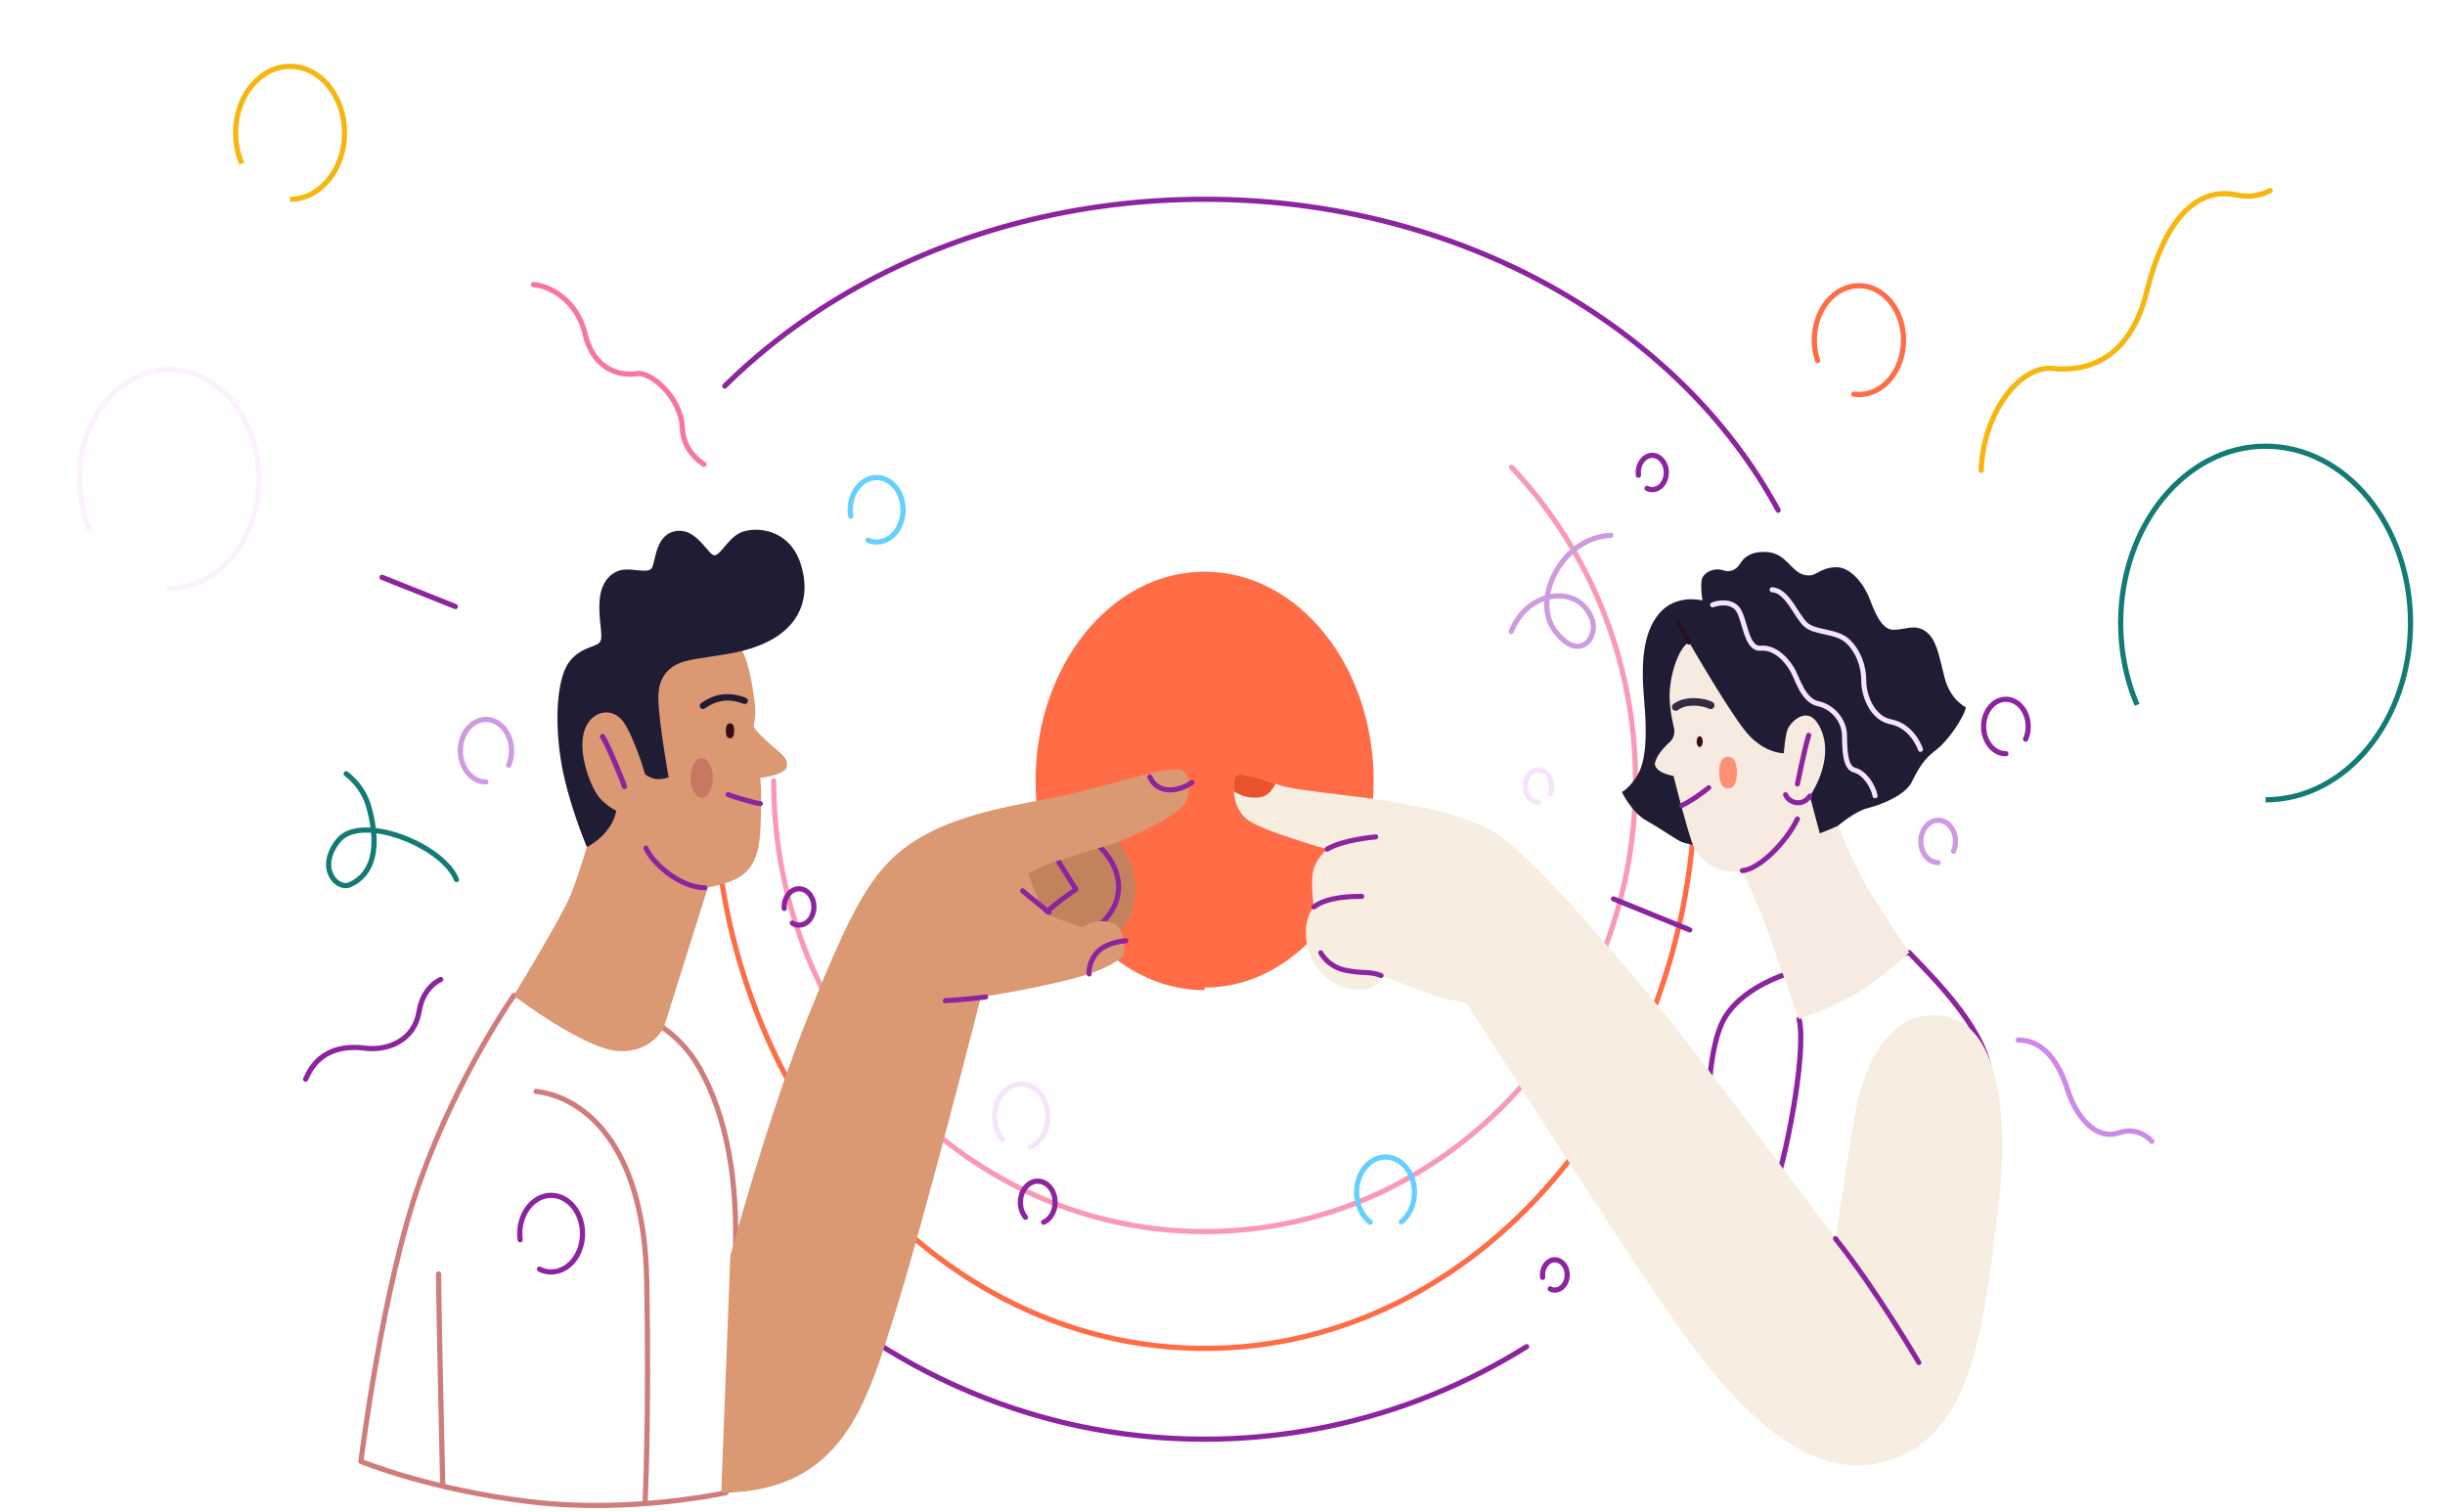 <svg width="1413" height="874" fill="none" xmlns="http://www.w3.org/2000/svg"><path d="M696.167 570.739c-53.122 0-96.185-53.469-96.185-119.426 0-65.959 43.063-119.427 96.185-119.427 53.121 0 96.185 53.468 96.185 119.427 0 65.957-43.064 119.426-96.185 119.426z" fill="#FF6C46" stroke="#FF6C46" stroke-width="3" stroke-dasharray="565.21 565.21"/><path d="M435.76 716.932c66.063 70.821 158.351 114.792 260.407 114.792 87.394 0 167.59-32.226 230.309-85.937" stroke="#8C239F" stroke-width="3" stroke-linecap="round" stroke-linejoin="round" stroke-dasharray="488.96 488.96"/><path d="M1027.62 294.844c-57.172-105.953-184.075-179.682-331.455-179.682-148.392 0-276.03 74.728-332.621 181.873" stroke="#8C239F" stroke-width="3" stroke-linecap="round" stroke-linejoin="round" stroke-dasharray="700.53 700.53"/><path d="M412.529 450.277c0 181.694 126.988 328.981 283.652 328.981s283.65-147.287 283.65-328.981c0-181.693-126.992-291.975-283.65-291.975-156.66 0-283.652 110.282-283.652 291.975z" stroke="#FF6C46" stroke-width="3" stroke-linecap="round" stroke-linejoin="round" stroke-dasharray="1000 1000"/><path d="M447.149 451.319c0 143.82 111.488 260.418 249.015 260.418 137.529 0 249.022-116.598 249.022-260.418 0-143.821-114.289-260.418-251.818-260.418S447.149 307.493 447.149 451.319z" stroke="#FA99B6" stroke-width="3" stroke-linecap="round" stroke-linejoin="round" stroke-dasharray="1000 1000"/><path d="M1103.35 550.549c13.45 14.08 42.09 42.044 46.37 67.388 4.29 25.346-85.21 139.824-85.21 139.824l-77.311-101.374s-2.145-49.809 10.029-69.037c12.172-19.229 40.812-26.212 40.812-26.212l65.31-10.589zM1039.72 589.004c4.77 20.192-9.07 86.028-13.85 95.931" stroke="#8C239F" stroke-width="3" stroke-linecap="round" stroke-linejoin="round"/><path d="M864.35 481.419c-18.701-11.871-55.694-17.868-73.833-20.197-18.139-2.33-44.56-5.051-50.925-7.381-6.363-2.329-24.823-9.319-26.095-4.659-1.273 4.659-1.273 17.868 7.321 24.465 8.593 6.598 46.144 17.091 46.144 17.091s-7 5.828-8.273 13.593c-1.273 7.766.636 19.807.636 19.807s-7 6.622-3.818 22.528c3.182 15.904 17.823 24.856 27.368 25.248 9.546.391 13.685-1.553 15.293-8.158 0 0 16.551 6.213 25.159 9.711 8.607 3.498 24.171 6.213 24.171 6.213s73.824 115.351 104.374 160.797c30.551 45.445 78.288 115.742 132.398 105.286 54.1-10.458 61.43-73.446 70.02-142.767 8.59-69.322-2.86-111.861-31.51-115.936-28.65-4.075-45.83 23.316-52.04 63.5-6.2 40.184-10.02 65.252-10.02 65.252s-73.502-99.043-103.101-135.163c-29.598-36.121-73.379-86.612-93.269-99.23z" fill="#F7EEE1"/><path d="M713.499 449.182c1.135-4.161 15.948.957 23.649 3.762-3.71 7.152-7.4 8.242-13.468 7.983-4.261-.174-8.242-2.119-10.684-3.612-.271-2.725-.1-5.489.503-8.133z" fill="#EB532C"/><path d="M766.963 490.738c9.472-5.628 28.074-7.085 28.074-7.085M759.328 524.138c7.799-6.116 23.072-6.116 27.625-6.116M798.155 563.756c-6.907-2.618-9.309-.873-20.053-2.913-10.744-2.041-14.8-10.193-14.8-10.193M1060.72 715.812c23.15 28.836 48.22 71.639 48.22 71.639" stroke="#8C239F" stroke-width="2.91" stroke-linecap="round" stroke-linejoin="round"/><path d="M1021.57 319.069c-10.28-.837-14.08 3.787-15.75 6.412-1.66 2.624-4.54 5.821-10.027 4.075-5.491-1.746-11.696 1.457-12.412 5.828-.715 4.37.495 11.649.495 11.649s-15.037-4.076-24.825 7.284c-9.786 11.359-10.743 29.42-8.835 50.684 1.91 21.262.706 35.246-3.832 42.832-4.539 7.585-9.072 9.903-9.072 9.903s5.49 11.656 14.306 16.603c8.815 4.949 16.013 10.217 19.589 11.932 3.577 1.717 10.981 2.625 10.981 2.625l73.042-.602 6.99-11.113s9.96-8.428 17.12-10.15c7.16-1.721 21.7-7.284 25.53-15.152 3.84-7.869 7.17-13.396 13.86-18.35 6.68-4.954 15.99-18.349 17.42-24.76 0 0-9.07-4.076-12.42-17.459-3.33-13.382-4.77-22.135-10.97-26.488-6.21-4.353-11.47-.873-18.62-.873s-11.22-11.655-13.84-18.355c-2.64-6.701-10.27-18.663-20.3-17.765-10.03.896-10.02 6.115-17.42 4.363-7.4-1.75-10.26-12.25-21.01-13.123z" fill="#201C33"/><path d="M956.347 441.416c.789-4.702 5.382-9.632 8.752-12.69 1.025-.932 1.792-2.223 2.198-3.701a9.263 9.263 0 00.08-4.572c-1.248-5.261-2.831-13.569-2.437-20.6.617-10.903 4.993-25.056 11.159-28.788 5.88 10.126 24.941 42.55 33.541 52.579 10.26 11.944 21.25 11.649 21.25 11.649s.71-9.633 2.15-13.689c1.43-4.058 12.89-16.603 19.81 1.167 6.92 17.772-6.91 37.283-6.91 37.283l5.73 21.558s5.61-2.106 10.57-4.412c5.5 13.19 11.16 25.741 14.41 31.407 6.67 11.648 26.7 41.942 26.7 41.942s-13.04 12.04-26.42 20.973c-13.36 8.935-37.23 17.459-37.23 17.459s-11.46-31.852-17.19-48.162c-5.72-16.308-15.59-37.674-15.59-37.674-11.78 2.716-25.162-5.05-28.966-15.929-3.804-10.877-10.803-38.78-10.803-38.78s-10.345-1.584-10.804-7.02z" fill="#F7EAE1"/><path d="M971.927 465.497c7.636-3.691 15.593-10.295 15.593-10.295" stroke="#8C239F" stroke-width="2.91" stroke-linecap="round" stroke-linejoin="round"/><path d="M982.267 431.723c-.967 0-1.751-1.402-1.751-3.13 0-1.73.784-3.13 1.751-3.13.968 0 1.751 1.4 1.751 3.13 0 1.728-.783 3.13-1.751 3.13z" fill="#360E0D"/><path d="M988.635 407.625c-4.139-2.137-14.483-3.498-20.225.969" stroke="#312B44" stroke-width="4.37" stroke-linecap="round" stroke-linejoin="round"/><path d="M998.729 455.587c3.381-.036 5.081-3.13 5.031-9.181-.04-6.05-1.79-9.109-5.17-9.072-3.384.036-5.081 3.137-5.037 9.186.045 6.051 1.766 9.139 5.176 9.067z" fill="#FE9074"/><path d="M1006.93 503.17c9.71-.776 25.3-16.315 31.83-29.907M1045.92 460.054c-4.61 6.622-12.25 3.691-14-.777M1045.29 424.909c-2.39 7.574-6.53 28.156-6.53 28.156" stroke="#8C239F" stroke-width="2.91" stroke-linecap="round" stroke-linejoin="round"/><path d="M976.081 371.065c-2.246-4.419-5.92-11.024-5.92-11.024" stroke="#271121" stroke-width="2.91" stroke-linecap="round" stroke-linejoin="round"/><path d="M1024.12 340.82c8.91.385 14.16 15.731 19.73 20.39 5.57 4.66 17.83 3.299 24.17 9.518 2.85 2.722 5.15 6.202 6.72 10.176 1.58 3.974 2.38 8.334 2.37 12.748 0 8.158 4.77 21.36 15.59 23.479 10.83 2.119 15.76 12.04 17.19 15.923M1083.62 459.874c-1.11-5.829-6.2-13.401-11.77-14.762-5.57-1.361-5.74-11.438-5.89-20.191-.16-8.753-7-16.507-15.3-18.259-8.29-1.752-11.77-13.787-14.3-18.662-2.53-4.877-9.55-14.177-18.78-13.401-9.23.777-8.91-19.03-14.3-23.695-5.395-4.666-13.53-1.356-13.53-1.356" stroke="#F8E3FC" stroke-width="2.91" stroke-linecap="round" stroke-linejoin="round"/><path d="M340.829 575.405c20.374 6.586 47.737 13.985 63.494 41.949 15.756 27.962 22.42 65.263 20.526 110.691-1.895 45.428-5.249 134.574-5.249 134.574s-54.9 12.233-113.145 5.244c-58.244-6.99-97.867-23.305-97.867-23.305s12.417-101.372 34.374-162.542C264.919 620.845 296.91 575.4 296.91 575.4s27.69-5.232 43.919.005z" stroke="#CF7D7A" stroke-width="3" stroke-linecap="round" stroke-linejoin="round"/><path d="M309.8 630.755c26.253 2.912 62.536 29.131 63.967 109.529 1.43 80.399-.952 127.584-.952 127.584M253.465 736.197c0 17.457 2.388 122.346 2.388 122.346" stroke="#CF7D7A" stroke-width="3" stroke-linecap="round" stroke-linejoin="round"/><path d="M643.877 484.231c6.448 6.411 13.605 19.228 12.174 33.213-1.43 13.985-10.265 22.72-10.265 22.72l-42.01-1.168-16.467-40.492 56.568-14.273z" fill="#C3825E"/><path d="M635.376 489.185c7.4 7.284 13.606 18.061 10.03 30.589-3.577 12.528-15.994 19.222-15.994 19.222M610.317 495.59l11.455 18.357s-16.23 11.071-18.618 15.434" stroke="#8C239F" stroke-width="2.91" stroke-linecap="round" stroke-linejoin="round"/><path d="M683.357 445.299c4.494 3.01 5.091 11.263 1.589 18.662-3.503 7.398-35.025 21.751-41.689 23.695-6.666 1.945-30.556 9.319-35.332 10.872-4.775 1.553-13.683 6.219-13.683 6.219s7.32 20.583 9.23 22.528c1.908 1.944 21.961 8.542 21.961 8.542s9.545-5.828 17.824-2.329c8.277 3.497 6.042 18.661 6.042 18.661s-5.727 7.375-29.914 13.595c-24.186 6.218-52.513 10.486-52.513 10.486s-34.037 133.605-49.966 183.709c-15.929 50.106-29.441 102.343-100.092 102.728l5.249-136.909s21.962-81.953 45.828-140.6c23.866-58.648 35.33-81.561 57.608-97.098 22.278-15.538 50.919-20.968 81.791-26.796 30.87-5.827 69.698-20.239 76.067-15.965z" fill="#DA9873"/><path d="M688.846 452.192c-6.906 4.948-19.574 7.573-24.344-3.202M650.655 543.656c-7.163.601-14.799 3.207-18.381 9.029-3.581 5.822-2.862 10.198-2.862 10.198M569.659 576.188c-12.827 1.553-23.314 2.131-23.314 2.131M590.981 514.819c5.012 4.37 15.292 12.431 15.292 12.431" stroke="#8C239F" stroke-width="2.91" stroke-linecap="round" stroke-linejoin="round"/><path d="M426.043 370.631c6.684 10.193 8.593 24.466 10.024 34.37 1.431 9.902-.953 12.816-.237 15.146.715 2.329 6.531 7.422 10.261 10.781 4.538 4.076 9.787 7.279 8.593 12.233-1.194 4.955-15.514 6.406-15.514 6.406 0-.548 1.48 4.16.242 30.004-.691 14.587-4.282 21.401-10.503 26.217-6.527 5.052-19.816 6.99-19.816 6.99l-25.301 80.495s-6.286 14.954-26.018 14.177c-19.732-.776-60.864-32.045-60.864-32.045s28.005-45.825 33.096-58.642c5.091-12.816 10.823-33.014 10.823-33.014s20.369-79.23 35.025-99.428c14.656-20.198 50.189-13.69 50.189-13.69z" fill="#DA9873"/><path d="M421.884 426.654c1.599 0 2.412-1.457 2.412-4.316 0-2.86-.813-4.31-2.412-4.31-1.598 0-2.412 1.457-2.412 4.31 0 2.854.814 4.316 2.412 4.316z" fill="#360E0D"/><path d="M399.111 449.653c-.052-6.327 2.777-11.491 6.319-11.534 3.542-.044 6.455 5.051 6.507 11.377.051 6.328-2.777 11.493-6.319 11.536-3.542.042-6.455-5.052-6.507-11.379z" fill="#C87763"/><path d="M430.34 405.001c-12.653-4.95-20.768.601-24.107 2.912" stroke="#201C33" stroke-width="3.73" stroke-linecap="round" stroke-linejoin="round"/><path d="M439.412 464.424c-3.103-.288-15.993-4.075-18.623-5.243M407.426 513.073c-15.121-.295-30.556-14.569-34.137-23.015" stroke="#8C239F" stroke-width="2.91" stroke-linecap="round" stroke-linejoin="round"/><path d="M430.102 375.869c-11.543 3.076-26.737 4.082-34.615 6.412-7.878 2.33-15.292 7.862-15.037 21.557.257 13.696 5.97 45.44 5.97 45.44s-4.296 1.457-7.642.873c-2.105-.405-4.129-1.293-5.964-2.618 0 0-6.206-22.142-12.653-29.132 0 0-.715 43.983-5.491 55.054-4.775 11.071-15.514 16.019-15.514 16.019s-11.696-27.38-15.292-51.852c-3.596-24.471-1.431-47.184 5.49-55.631 6.921-8.446 15.292-7.868 17.429-11.071 2.136-3.202-1.194-12.816-.242-24.177.953-11.359 7.4-16.603 13.369-17.458 5.969-.855 13.842 2.035 16.467-.602 2.623-2.636 1.672-18.662 13.131-21.557 11.46-2.896 18.381 10.776 22.199 13.4 3.818 2.625 8.352-9.319 16.466-12.817 8.115-3.498 27.931-2.625 34.616 18.349 5.884 18.392 1.203 40.781-32.687 49.811z" fill="#201C33"/><path d="M367.547 432.675c-3.582-9.319-6.685-18.061-13.606-20.39-6.921-2.33-15.751 2.329-17.187 14.563-1.436 12.232 5.255 30.292 11.218 35.831 5.964 5.538 10.266 7.573 15.293 6.405l4.282-36.409z" fill="#DA9873"/><path d="M348.229 425.685c3.103 4.66 11.698 25.634 12.649 28.837" stroke="#8C239F" stroke-width="3" stroke-linecap="round" stroke-linejoin="round"/><path d="M930.93 309.371c-28.443 1.203-45.931 37.096-32.306 55.18 14.157 18.801 25.316 3.805 21.429-6.725-7.049-19.096-33.052-17.373-44.225 2.065-11.174 19.439-5.569 39.733-5.569 39.733" stroke="#CE9BE1" stroke-width="3" stroke-linecap="round" stroke-linejoin="round" stroke-dasharray="174.39 174.39"/><path d="M263.804 508.287c-8.04-19.981-55.319-38.528-68.214-22.569-12.895 15.959-.725 28.896 6.67 25.555 13.441-6.02 17.265-21.672 10.985-44.632-6.279-22.961-32.183-31.264-44.166-27.14" stroke="#127B75" stroke-width="3" stroke-linecap="round" stroke-linejoin="round" stroke-dasharray="189.12 189.12"/><path d="M308.26 164.466c10.31.753 25.464 9.862 29.786 28.235 5.274 22.395 21.878 24.573 29.904 23.219 8.027-1.354 25.731 13.527 26.437 31.708.704 18.182 21.093 29.704 38.295 25.129" stroke="#F9759D" stroke-width="3" stroke-linecap="round" stroke-linejoin="round" stroke-dasharray="155.51 155.51"/><path d="M491.661 298.355c-1.696-10.087 3.629-19.942 11.894-22.013 8.265-2.07 16.342 4.428 18.038 14.515 1.697 10.086-3.628 19.942-11.894 22.013-8.265 2.07-16.341-4.428-18.038-14.515z" stroke="#64D0FF" stroke-width="3" stroke-linecap="round" stroke-linejoin="round" stroke-dasharray="89 89"/><path d="M946.873 274.66c-.722-5.398 2.279-10.488 6.702-11.368 4.423-.882 8.594 2.78 9.316 8.178.722 5.398-2.278 10.488-6.702 11.368-4.423.882-8.594-2.78-9.316-8.178z" stroke="#8C239F" stroke-width="3" stroke-linecap="round" stroke-linejoin="round" stroke-dasharray="47.27 47.27"/><path d="M791.837 706.311c-7.817-5.986-10.176-18.571-5.271-28.11 4.905-9.538 15.217-12.418 23.034-6.432 7.815 5.985 10.176 18.571 5.271 28.108-4.905 9.539-15.217 12.419-23.034 6.434z" stroke="#64D0FF" stroke-width="3" stroke-linecap="round" stroke-linejoin="round" stroke-dasharray="97.33 97.33"/><path d="M891.502 738.195c-.636-4.765 2.013-9.257 5.917-10.034 3.905-.777 7.586 2.456 8.222 7.221.637 4.763-2.013 9.256-5.916 10.034-3.905.776-7.586-2.456-8.223-7.221z" stroke="#8C239F" stroke-width="3" stroke-linecap="round" stroke-linejoin="round" stroke-dasharray="41.73 41.73"/><path d="M1050.41 208.402c-5.36-16.096.98-34.449 14.18-40.995 13.18-6.546 28.22 1.196 33.58 17.291 5.37 16.096-.98 34.451-14.16 40.995-13.19 6.546-28.23-1.195-33.6-17.291z" stroke="#FF6C46" stroke-width="3" stroke-linecap="round" stroke-linejoin="round" stroke-dasharray="150.17 150.17"/><path d="M1159.23 435.589c-7.11 0-12.88-7.043-12.88-15.732 0-8.687 5.77-15.73 12.88-15.73 7.12 0 12.89 7.043 12.89 15.73 0 8.689-5.77 15.732-12.89 15.732z" stroke="#8C239F" stroke-width="3" stroke-linecap="round" stroke-linejoin="round" stroke-dasharray="75.08 75.08"/><path d="M1120.09 498.504c-5.54 0-10.03-5.477-10.03-12.233 0-6.755 4.49-12.232 10.03-12.232 5.53 0 10.02 5.477 10.02 12.232 0 6.756-4.49 12.233-10.02 12.233z" stroke="#CE9BE1" stroke-width="3" stroke-linecap="round" stroke-linejoin="round" stroke-dasharray="58.39 58.39"/><path d="M280.833 451.897c-8.173 0-14.799-8.087-14.799-18.06 0-9.975 6.626-18.06 14.799-18.06 8.173 0 14.799 8.085 14.799 18.06 0 9.973-6.626 18.06-14.799 18.06z" stroke="#CE9BE1" stroke-width="3" stroke-linecap="round" stroke-linejoin="round" stroke-dasharray="86.21 86.21"/><path d="M453.214 524.993c-.391-5.772 3.126-10.838 7.856-11.316 4.729-.478 8.881 3.814 9.271 9.586.392 5.772-3.125 10.839-7.855 11.316-4.73.478-8.881-3.815-9.272-9.586z" stroke="#8C239F" stroke-width="3" stroke-linecap="round" stroke-linejoin="round" stroke-dasharray="50.06 50.06"/><path d="M889.048 463.551c-4.217 0-7.637-4.172-7.637-9.319 0-5.146 3.42-9.319 7.637-9.319s7.636 4.173 7.636 9.319c0 5.147-3.419 9.319-7.636 9.319z" stroke="#F8E3FC" stroke-width="3" stroke-linecap="round" stroke-linejoin="round" stroke-dasharray="44.48 44.48"/><path d="M579.292 658.631c-6.026-7.353-6.026-19.277 0-26.631 6.027-7.354 15.797-7.354 21.823 0 6.025 7.354 6.025 19.278 0 26.631-6.026 7.354-15.796 7.354-21.823 0z" stroke="#F8E3FC" stroke-width="3" stroke-linecap="round" stroke-linejoin="round" stroke-dasharray="89.89 89.89"/><path d="M592.64 703.488c-3.914-4.778-3.914-12.523 0-17.301 3.915-4.777 10.261-4.777 14.176 0 3.915 4.778 3.915 12.523 0 17.301-3.915 4.777-10.261 4.777-14.176 0z" stroke="#8C239F" stroke-width="3" stroke-linecap="round" stroke-linejoin="round" stroke-dasharray="58.39 58.39"/><path d="M300.607 716.485c-1.606-12.068 5.109-23.438 14.998-25.396 9.888-1.96 19.206 6.235 20.811 18.302 1.605 12.068-5.11 23.439-14.999 25.397-9.888 1.959-19.205-6.236-20.81-18.303z" stroke="#8C239F" stroke-width="3" stroke-linecap="round" stroke-linejoin="round" stroke-dasharray="105.67 105.67"/><path d="M932.47 519.479l48.694 19.812" stroke="#8C239F" stroke-width="3" stroke-linecap="round" stroke-linejoin="round" stroke-dasharray="47.58 47.58"/><path d="M263.168 350.53l-46.786-18.645" stroke="#8C239F" stroke-width="3" stroke-linecap="round" stroke-linejoin="round" stroke-dasharray="45.62 45.62"/><path d="M1166.39 601.046c15.29 0 23.88 13.978 28.65 29.124 4.78 15.146 16.22 29.131 29.6 24.472 13.37-4.66 24.81 6.989 26.72 22.137" stroke="#CD89E7" stroke-width="3" stroke-linecap="round" stroke-linejoin="round" stroke-dasharray="107.38 107.38"/><path d="M176.626 623.686c6.906-16.615 21.03-19.625 34.26-17.951 13.231 1.673 28.612-4.455 31.286-21.107 2.673-16.652 16.358-23.84 28.291-19.048" stroke="#8C239F" stroke-width="3" stroke-linecap="round" stroke-linejoin="round" stroke-dasharray="107.38 107.38"/><path d="M1144.96 271.821c1.08-33.588 22.7-60.865 41.27-58.88 18.58 1.985 44.5-3.996 54.47-44.605 9.97-40.609 28.38-60.512 51.55-55.715 23.19 4.796 38.75-15.296 43.13-45.334" stroke="#F6B60D" stroke-width="3" stroke-linecap="round" stroke-linejoin="round" stroke-dasharray="261.18 261.18"/><path d="M97.734 340.037c28.613 0 51.809-28.307 51.809-63.226s-23.196-63.226-51.81-63.226c-28.613 0-51.81 28.307-51.81 63.226s23.197 63.226 51.81 63.226z" stroke="#FDF1FF" stroke-width="3" stroke-linecap="round" stroke-linejoin="round" stroke-dasharray="301.81 301.81"/><path d="M167.642 115.162c17.386 0 31.48-17.195 31.48-38.405s-14.094-38.405-31.48-38.405c-17.385 0-31.479 17.195-31.479 38.405s14.094 38.405 31.479 38.405z" stroke="#F6B60D" stroke-width="3" stroke-dasharray="183.33 183.33"/><path d="M1309.32 462.215c46.25 0 83.75-45.745 83.75-102.174 0-56.428-37.5-102.173-83.75-102.173s-83.75 45.745-83.75 102.173c0 56.429 37.5 102.174 83.75 102.174z" stroke="#127B75" stroke-width="3" stroke-dasharray="487.73 487.73"/><mask id="a" maskUnits="userSpaceOnUse" x="0" y="0" width="1413" height="874"><path d="M1412.96.92H.938V873.33H1412.96V.919z" fill="#C4C4C4"/></mask></svg>
